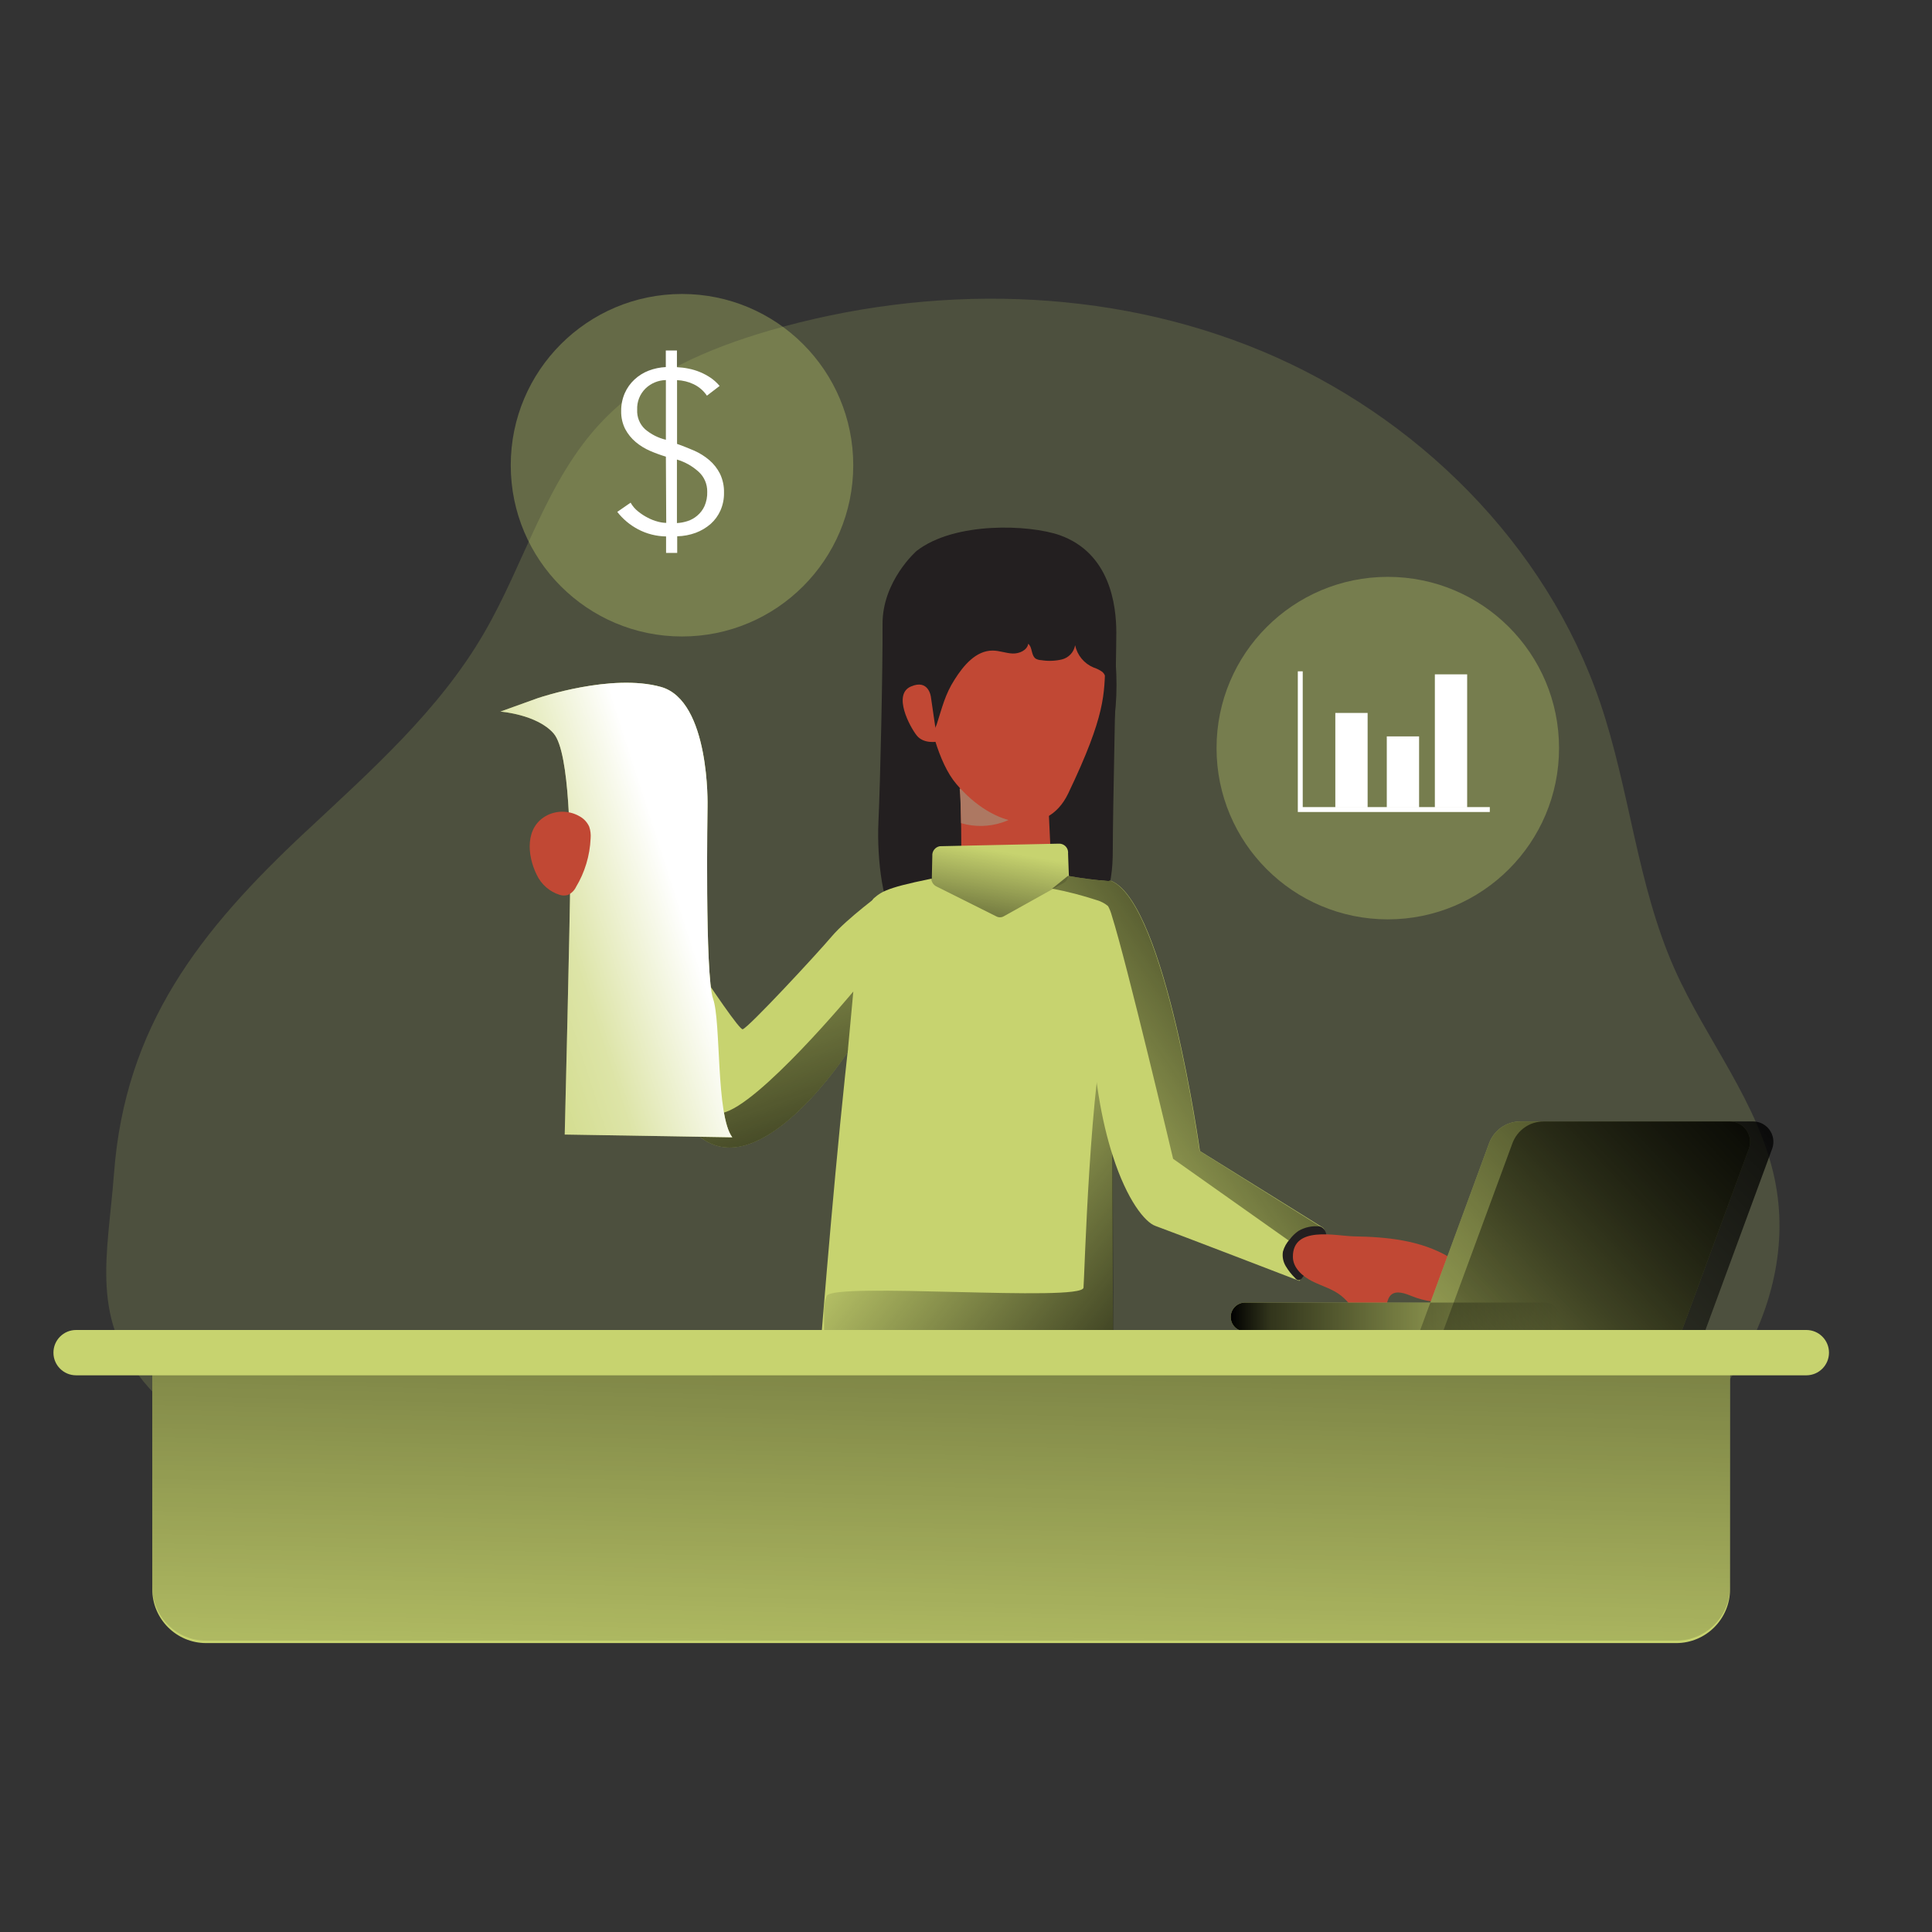 <svg width="500" height="500" viewBox="0 0 500 500" fill="none" xmlns="http://www.w3.org/2000/svg">
<rect x="0" y="0" width="500" height="500" fill="#333333" stroke="none"/>
<path opacity="0.18" d="M79.05 215.3C95.93 199.51 113.58 183.94 125.21 163.93C135.84 145.73 141.32 124.2 155.91 108.95C167.42 96.92 183.27 90.16 199.22 85.52C240.84 73.45 286.69 74.21 326.64 90.89C366.59 107.58 400.14 140.76 414.11 181.81C421.8 204.4 423.66 228.87 433.34 250.69C441.51 269.1 455.12 285.34 459.27 305.07C466.38 338.9 442.44 373.11 411.85 389.2C381.26 405.29 345.48 407.38 310.95 409.02C247.72 412.02 182.92 414.44 121.05 398.78C92.93 391.67 58.41 381.52 38.52 359.15C23.03 341.71 27.89 325.08 29.5 303.73C32.37 265.43 51.68 240.88 79.06 215.28L79.05 215.3Z" fill="#C7D36F"/>
<path d="M237.22 142.57C237.22 142.57 228.32 150.32 228.4 161.58C228.48 172.85 227.8 203.01 227.34 212.67C226.88 222.33 228.56 236.03 232.28 238.15C236 240.27 258.9 244.11 272.53 241.48C286.16 238.84 287.99 230.11 287.99 219.8C287.99 209.49 288.9 170.98 288.9 163.72C288.9 156.46 287.22 143.15 274.28 138.51C266.41 135.75 247.1 134.93 237.22 142.57Z" fill="#231F20"/>
<path d="M270.88 198.6L272.03 223.34C272.03 223.34 267.96 229.74 260.23 228.88C248.29 227.56 248.81 224.01 248.81 224.01C248.81 224.01 248.81 206.14 248.33 202.14" fill="#C14834"/>
<path d="M268.02 206.65L270.78 201.67L248.36 204.14C248.54 205.67 248.66 209.23 248.73 213.03C255.86 215.13 263.55 212.59 268.02 206.65Z" fill="#AD7862"/>
<path d="M288.27 381.23C288.27 381.23 270.24 394.21 251.46 392.26C200.82 387.09 210.61 371.04 210.61 371.04C210.61 371.04 220.38 237.45 226.14 232.47C228.53 230.4 230.35 229.41 246.27 226.38C255.02 224.71 259.51 223.62 271.59 225.83C273.36 226.15 274.96 226.43 276.39 226.67C279.82 227.3 283.27 227.74 286.75 228.01H287.65V236.92L287.75 266.27L287.88 299.09L288.04 344.93L288.27 381.24V381.23Z" fill="#C7D36F"/>
<path d="M288.12 344.99C287.81 345.5 287.44 345.98 287.04 346.43C285.66 347.83 284.03 348.96 282.23 349.76C273.62 353.91 263.82 354.74 254.27 354.96C242.94 355.22 231.63 354.7 220.32 354.15C218.37 354.07 216.25 353.91 214.86 352.53C213.47 351.15 213.31 348.92 213.27 346.93V339.97C213.17 338.4 213.4 336.83 213.96 335.37C215.63 331.74 280.03 337.04 280.41 333.25C280.65 330.88 282.06 278.01 286.87 262.62C286.69 263.24 287.34 264.92 287.88 266.4L288.11 345.01L288.12 344.99Z" fill="url(#paint0_linear_2_178)"/>
<path d="M237.25 160.27C237.25 160.27 238.24 191.95 247.46 202.85C257.19 214.36 270.95 216.82 276.43 205.39C286.29 184.82 285.73 179.57 286.07 171.67C286.94 151.1 255.49 133.44 237.25 160.26V160.27Z" fill="#C14834"/>
<path d="M336.27 331.49C336.27 331.49 303.61 318.92 299 317.26C296.36 316.32 291.71 310.72 287.99 299.14C285.15 290.38 282.86 278.16 282.35 261.94C281.86 245.99 282.75 237.48 283.94 232.96C284.91 229.35 286.05 228.28 286.83 228.02C287.12 227.9 287.44 227.9 287.73 228.02C301.68 234.27 310.54 297.88 310.54 297.88L341.95 317.45C345.94 319.19 336.28 331.48 336.28 331.48L336.27 331.49Z" fill="#C7D36F"/>
<path d="M276.41 220.76L276.61 226.51C276.68 227.43 276.24 228.32 275.46 228.81L259.88 237.49C259.29 237.81 258.57 237.81 257.98 237.49L242.43 229.72C241.66 229.31 241.17 228.52 241.14 227.65L241.28 221.54C241.17 220.31 242.01 219.21 243.23 219L273.97 218.34C275.24 218.26 276.34 219.22 276.42 220.48C276.42 220.57 276.42 220.66 276.42 220.75L276.41 220.76Z" fill="#C7D36F"/>
<path d="M276.27 220.425L276.47 226.175C276.54 227.095 276.1 227.985 275.32 228.475L259.74 237.155C259.15 237.475 258.43 237.475 257.84 237.155L242.29 229.385C241.52 228.975 241.03 228.185 241 227.315L241.14 221.205C241.03 219.975 241.87 218.875 243.09 218.665L273.83 218.005C275.1 217.925 276.2 218.885 276.28 220.145C276.28 220.235 276.28 220.325 276.28 220.415L276.27 220.425Z" fill="url(#paint1_linear_2_178)"/>
<path d="M266.58 167.18C267.14 168.26 267.04 169.83 268.09 170.49C268.52 170.71 269 170.84 269.48 170.85C271.24 171.14 273.05 171.07 274.79 170.67C276.57 170.24 277.93 168.79 278.24 166.99C278.79 169.57 280.56 171.72 282.99 172.74C283.81 173 284.59 173.39 285.29 173.89C286.35 174.83 286.44 176.42 286.51 177.84C286.63 182.29 286.12 187.38 286.97 191.73C288.24 190.43 288.26 187.25 288.47 185.49C288.9 181.84 289.04 178.17 288.9 174.5C288.65 167.25 287.5 158.13 281.74 153.04C279.95 151.43 277.71 150.41 275.32 150.09C264.05 148.52 269.65 139.82 253.84 145.19C238.04 150.55 231.97 159.88 234.11 173.76C234.55 176.81 235.7 188.55 239.7 189.7C241.2 190.14 242 188.65 242.44 187.4C243.8 183.21 244.57 179.71 247.04 175.89C249.34 172.23 252.59 168.34 256.91 168.37C258.65 168.37 260.36 169.07 262.07 169.13C263.78 169.19 265.83 168.31 266.11 166.6C266.3 166.77 266.45 166.96 266.57 167.19L266.58 167.18Z" fill="#231F20"/>
<path d="M240.92 180.4C240.92 180.4 240.4 175.62 235.71 177.68C231.01 179.74 235.42 188.04 237.25 190.34C239.08 192.64 242.6 191.92 242.6 191.92" fill="#C14834"/>
<path d="M228.65 230.78L223.17 255.29L219.37 272.31L218.97 272.91C215.84 277.51 195.45 306.18 180.83 293.98C164.97 280.72 150.27 234.73 150.27 234.73C151.13 232.58 152.64 230.74 154.59 229.48C157.57 227.55 160.9 226.21 164.4 225.56C164.4 225.56 190.69 266.8 192.21 266.37C193.73 265.94 211.26 247.06 215.23 242.37C219.2 237.69 228.66 230.77 228.66 230.77L228.65 230.78Z" fill="#C7D36F"/>
<path d="M341.91 317.53L339.11 325.01L303.6 299.9C303.6 299.9 291.58 249.01 287.74 236.98C287.52 236.12 287.19 235.29 286.77 234.51C285.94 233.8 284.96 233.28 283.92 232.98C280.11 231.73 276.23 230.72 272.3 229.98L276.39 226.67C279.82 227.3 283.27 227.74 286.75 228.01C287.04 227.89 287.36 227.89 287.65 228.01C301.6 234.26 310.46 297.87 310.46 297.87L341.91 317.55V317.53Z" fill="url(#paint2_linear_2_178)"/>
<path d="M336 318.59C335.16 319.18 334.42 319.9 333.8 320.73C332.96 321.63 332.35 322.73 332.02 323.92C331.81 325.22 332.07 326.55 332.75 327.68C333.42 328.8 334.23 329.83 335.16 330.74C335.39 331.06 335.75 331.27 336.14 331.32C336.52 331.24 336.84 331.01 337.04 330.68C337.83 329.66 338.57 328.6 339.34 327.54L341.93 323.83C342.53 323.08 342.98 322.21 343.24 321.27C343.54 319.81 343.12 317.73 341.55 317.41C339.63 317.18 337.68 317.6 336.01 318.58L336 318.59Z" fill="#231F20"/>
<path d="M334.6 325.28C334.6 328.1 337.07 330.31 339.59 331.58C342.11 332.85 344.93 333.58 347.13 335.36C348.88 336.76 350.11 338.74 351.94 340.04C353.77 341.34 356.67 341.66 357.99 339.87C359.04 338.44 358.72 336.21 360.07 335.06C361.43 333.91 363.71 334.75 365.47 335.47C368.69 336.78 372.2 337.25 375.66 336.84C376.64 336.77 377.59 336.47 378.45 335.98C380.3 334.75 380.67 332.01 379.77 329.97C378.72 327.99 377.08 326.39 375.09 325.37C367.64 320.94 358.89 320.11 350.39 319.97C345.73 319.87 334.52 317.12 334.6 325.29V325.28Z" fill="#C14834"/>
<path d="M322.24 337.1H399.72C401.78 337.1 403.45 338.77 403.45 340.83C403.45 342.89 401.78 344.56 399.72 344.56H322.24C320.18 344.56 318.51 342.89 318.51 340.83C318.51 338.77 320.18 337.1 322.24 337.1Z" fill="#C7D36F"/>
<path d="M435.31 344.2H367.56L385.38 295.86C386.63 292.49 389.84 290.24 393.44 290.23H447.66C450.57 290.23 452.92 292.6 452.92 295.52C452.92 296.13 452.81 296.74 452.6 297.31L435.32 344.2H435.31Z" fill="#C7D36F"/>
<path d="M322.24 337.1H399.72C401.78 337.1 403.45 338.77 403.45 340.83C403.45 342.89 401.78 344.56 399.72 344.56H322.24C320.18 344.56 318.51 342.89 318.51 340.83C318.51 338.77 320.18 337.1 322.24 337.1Z" fill="url(#paint3_linear_2_178)"/>
<path d="M435.31 344.2H367.56L385.38 295.86C386.63 292.49 389.84 290.24 393.44 290.23H447.66C450.57 290.23 452.92 292.6 452.92 295.52C452.92 296.13 452.81 296.74 452.6 297.31L435.32 344.2H435.31Z" fill="url(#paint4_linear_2_178)"/>
<path d="M441.35 344.2H373.6L391.42 295.86C392.67 292.49 395.88 290.24 399.48 290.23H453.69C456.59 290.23 458.95 292.58 458.95 295.49C458.95 296.11 458.84 296.73 458.63 297.31L441.37 344.2H441.35Z" fill="url(#paint5_linear_2_178)"/>
<path d="M220.84 256.6L219.38 272.32L218.98 272.92C215.85 277.52 195.46 306.19 180.84 293.99C164.98 280.73 150.28 234.74 150.28 234.74C151.14 232.59 152.65 230.75 154.6 229.49L157.06 236.87C157.06 236.87 175.89 290.17 186.9 288.04C196.23 286.23 220.84 256.6 220.84 256.6Z" fill="url(#paint6_linear_2_178)"/>
<path d="M139.4 180.61C139.4 180.61 158.24 174.21 171.03 177.77C183.82 181.33 183.11 208.68 183.11 208.68C183.11 208.68 182.4 252.42 184.53 258.43C186.66 264.45 185.24 288.64 189.51 294.33L146.15 293.62C146.15 293.62 147.57 235.34 147.57 227.52C147.57 219.7 147.57 194.82 143.31 189.85C139.05 184.88 129.5 184.16 129.5 184.16L139.4 180.6V180.61Z" fill="#C7D36F"/>
<path d="M139.4 180.61C139.4 180.61 158.24 174.21 171.03 177.77C183.82 181.33 183.11 208.68 183.11 208.68C183.11 208.68 182.4 252.42 184.53 258.43C186.66 264.45 185.24 288.64 189.51 294.33L146.15 293.62C146.15 293.62 147.57 235.34 147.57 227.52C147.57 219.7 147.57 194.82 143.31 189.85C139.05 184.88 129.5 184.16 129.5 184.16L139.4 180.6V180.61Z" fill="url(#paint7_linear_2_178)"/>
<path d="M141.59 211C144.27 209.67 147.44 209.77 150.03 211.28C151.12 211.88 151.98 212.82 152.49 213.95C152.82 214.93 152.94 215.96 152.85 216.99C152.66 221.42 151.36 225.74 149.07 229.55C148.64 230.46 147.89 231.19 146.98 231.61C146.31 231.81 145.59 231.81 144.92 231.61C142.26 230.8 140.07 228.89 138.89 226.37C136.39 221.31 135.82 213.96 141.59 211.01V211Z" fill="#C14834"/>
<path opacity="0.34" d="M359.16 237.93C383.637 237.93 403.48 218.087 403.48 193.61C403.48 169.133 383.637 149.29 359.16 149.29C334.683 149.29 314.84 169.133 314.84 193.61C314.84 218.087 334.683 237.93 359.16 237.93Z" fill="#C7D36F"/>
<path d="M336.51 173.74V209.51H385.56" stroke="white" stroke-width="1.27" stroke-miterlimit="10"/>
<path d="M353.94 184.51H345.58V208.98H353.94V184.51Z" fill="white"/>
<path d="M367.26 190.58H358.9V208.98H367.26V190.58Z" fill="white"/>
<path d="M379.7 174.52H371.34V208.98H379.7V174.52Z" fill="white"/>
<path opacity="0.34" d="M176.5 164.72C200.977 164.72 220.82 144.877 220.82 120.4C220.82 95.923 200.977 76.08 176.5 76.08C152.023 76.08 132.18 95.923 132.18 120.4C132.18 144.877 152.023 164.72 176.5 164.72Z" fill="#C7D36F"/>
<path d="M172.32 118.18C170.93 117.76 169.56 117.26 168.22 116.68C166.88 116.1 165.62 115.32 164.5 114.38C163.4 113.45 162.49 112.32 161.81 111.05C161.08 109.6 160.72 107.98 160.76 106.35C160.74 104.77 161.06 103.2 161.69 101.75C162.28 100.42 163.13 99.21 164.2 98.22C165.27 97.23 166.52 96.44 167.88 95.92C169.3 95.38 170.8 95.07 172.31 95V90.71H175.19V95.03C176.18 95.07 177.17 95.19 178.15 95.39C179.18 95.59 180.19 95.89 181.15 96.29C182.13 96.69 183.06 97.2 183.94 97.79C184.8 98.38 185.57 99.09 186.24 99.88L182.95 102.4C182.09 101.12 180.89 100.09 179.5 99.43C178.16 98.79 176.7 98.44 175.22 98.38V114.88C176.74 115.4 178.22 116.03 179.69 116.64C181.1 117.27 182.41 118.09 183.58 119.09C184.72 120.07 185.65 121.26 186.33 122.6C187.06 124.14 187.42 125.83 187.37 127.54C187.4 129.12 187.08 130.69 186.44 132.14C185.85 133.46 184.99 134.63 183.92 135.59C182.78 136.58 181.47 137.36 180.05 137.89C178.52 138.45 176.9 138.76 175.26 138.79V143.09H172.38V138.83C169.84 138.79 167.35 138.16 165.11 136.97C163.03 135.87 161.2 134.34 159.75 132.48L163.2 130.09C163.7 130.98 164.37 131.76 165.18 132.39C165.95 133.01 166.78 133.55 167.67 134C168.48 134.43 169.33 134.76 170.21 134.99C170.93 135.19 171.67 135.31 172.42 135.32L172.33 118.17L172.32 118.18ZM172.32 98.36C170.35 98.4 168.47 99.18 167.05 100.55C165.59 101.99 164.81 103.98 164.9 106.03C164.8 107.93 165.54 109.78 166.94 111.08C168.49 112.4 170.34 113.34 172.33 113.81V98.36H172.32ZM175.2 135.37C176.13 135.32 177.04 135.15 177.93 134.86C178.86 134.56 179.72 134.08 180.46 133.44C181.25 132.77 181.89 131.93 182.32 130.99C182.83 129.81 183.08 128.53 183.03 127.25C183.06 125.3 182.26 123.42 180.82 122.11C179.21 120.64 177.28 119.55 175.19 118.93V135.37H175.2Z" fill="white"/>
<path d="M39.42 349.53H447.73V411.29C447.73 418.99 441.49 425.23 433.79 425.23H53.35C45.65 425.23 39.41 418.99 39.41 411.29V349.53H39.42Z" fill="#C7D36F"/>
<path d="M39.42 348.9H447.73V410.66C447.73 418.36 441.49 424.6 433.79 424.6H53.35C45.65 424.6 39.41 418.36 39.41 410.66V348.9H39.42Z" fill="url(#paint8_linear_2_178)"/>
<path d="M467.48 344.2H19.69C16.454 344.2 13.83 346.824 13.83 350.06V350.07C13.83 353.306 16.454 355.93 19.69 355.93H467.48C470.716 355.93 473.34 353.306 473.34 350.07V350.06C473.34 346.824 470.716 344.2 467.48 344.2Z" fill="#C7D36F"/>
<defs>
<linearGradient id="paint0_linear_2_178" x1="307.68" y1="353.54" x2="233.28" y2="293.36" gradientUnits="userSpaceOnUse">
<stop/>
<stop offset="0.12" stop-opacity="0.75"/>
<stop offset="1" stop-opacity="0"/>
</linearGradient>
<linearGradient id="paint1_linear_2_178" x1="253.67" y1="254.135" x2="259.36" y2="220.365" gradientUnits="userSpaceOnUse">
<stop/>
<stop offset="0.12" stop-opacity="0.75"/>
<stop offset="1" stop-opacity="0"/>
</linearGradient>
<linearGradient id="paint2_linear_2_178" x1="351.43" y1="245.97" x2="258.56" y2="309.47" gradientUnits="userSpaceOnUse">
<stop/>
<stop offset="0.12" stop-opacity="0.75"/>
<stop offset="1" stop-opacity="0"/>
</linearGradient>
<linearGradient id="paint3_linear_2_178" x1="318.51" y1="340.82" x2="403.45" y2="340.82" gradientUnits="userSpaceOnUse">
<stop/>
<stop offset="0.12" stop-opacity="0.75"/>
<stop offset="1" stop-opacity="0"/>
</linearGradient>
<linearGradient id="paint4_linear_2_178" x1="456.95" y1="275.13" x2="342.51" y2="383.88" gradientUnits="userSpaceOnUse">
<stop/>
<stop offset="0.12" stop-opacity="0.75"/>
<stop offset="1" stop-opacity="0"/>
</linearGradient>
<linearGradient id="paint5_linear_2_178" x1="462.99" y1="275.13" x2="348.55" y2="383.88" gradientUnits="userSpaceOnUse">
<stop/>
<stop offset="0.12" stop-opacity="0.75"/>
<stop offset="1" stop-opacity="0"/>
</linearGradient>
<linearGradient id="paint6_linear_2_178" x1="211.24" y1="321.05" x2="173.93" y2="211.6" gradientUnits="userSpaceOnUse">
<stop/>
<stop offset="0.12" stop-opacity="0.75"/>
<stop offset="1" stop-opacity="0"/>
</linearGradient>
<linearGradient id="paint7_linear_2_178" x1="107.65" y1="255.8" x2="175.88" y2="233.78" gradientUnits="userSpaceOnUse">
<stop offset="0.02" stop-color="white" stop-opacity="0"/>
<stop offset="0.58" stop-color="white" stop-opacity="0.39"/>
<stop offset="1" stop-color="white"/>
</linearGradient>
<linearGradient id="paint8_linear_2_178" x1="247.4" y1="206.38" x2="241.69" y2="465.2" gradientUnits="userSpaceOnUse">
<stop/>
<stop offset="0.12" stop-opacity="0.75"/>
<stop offset="1" stop-opacity="0"/>
</linearGradient>
</defs>
</svg>

